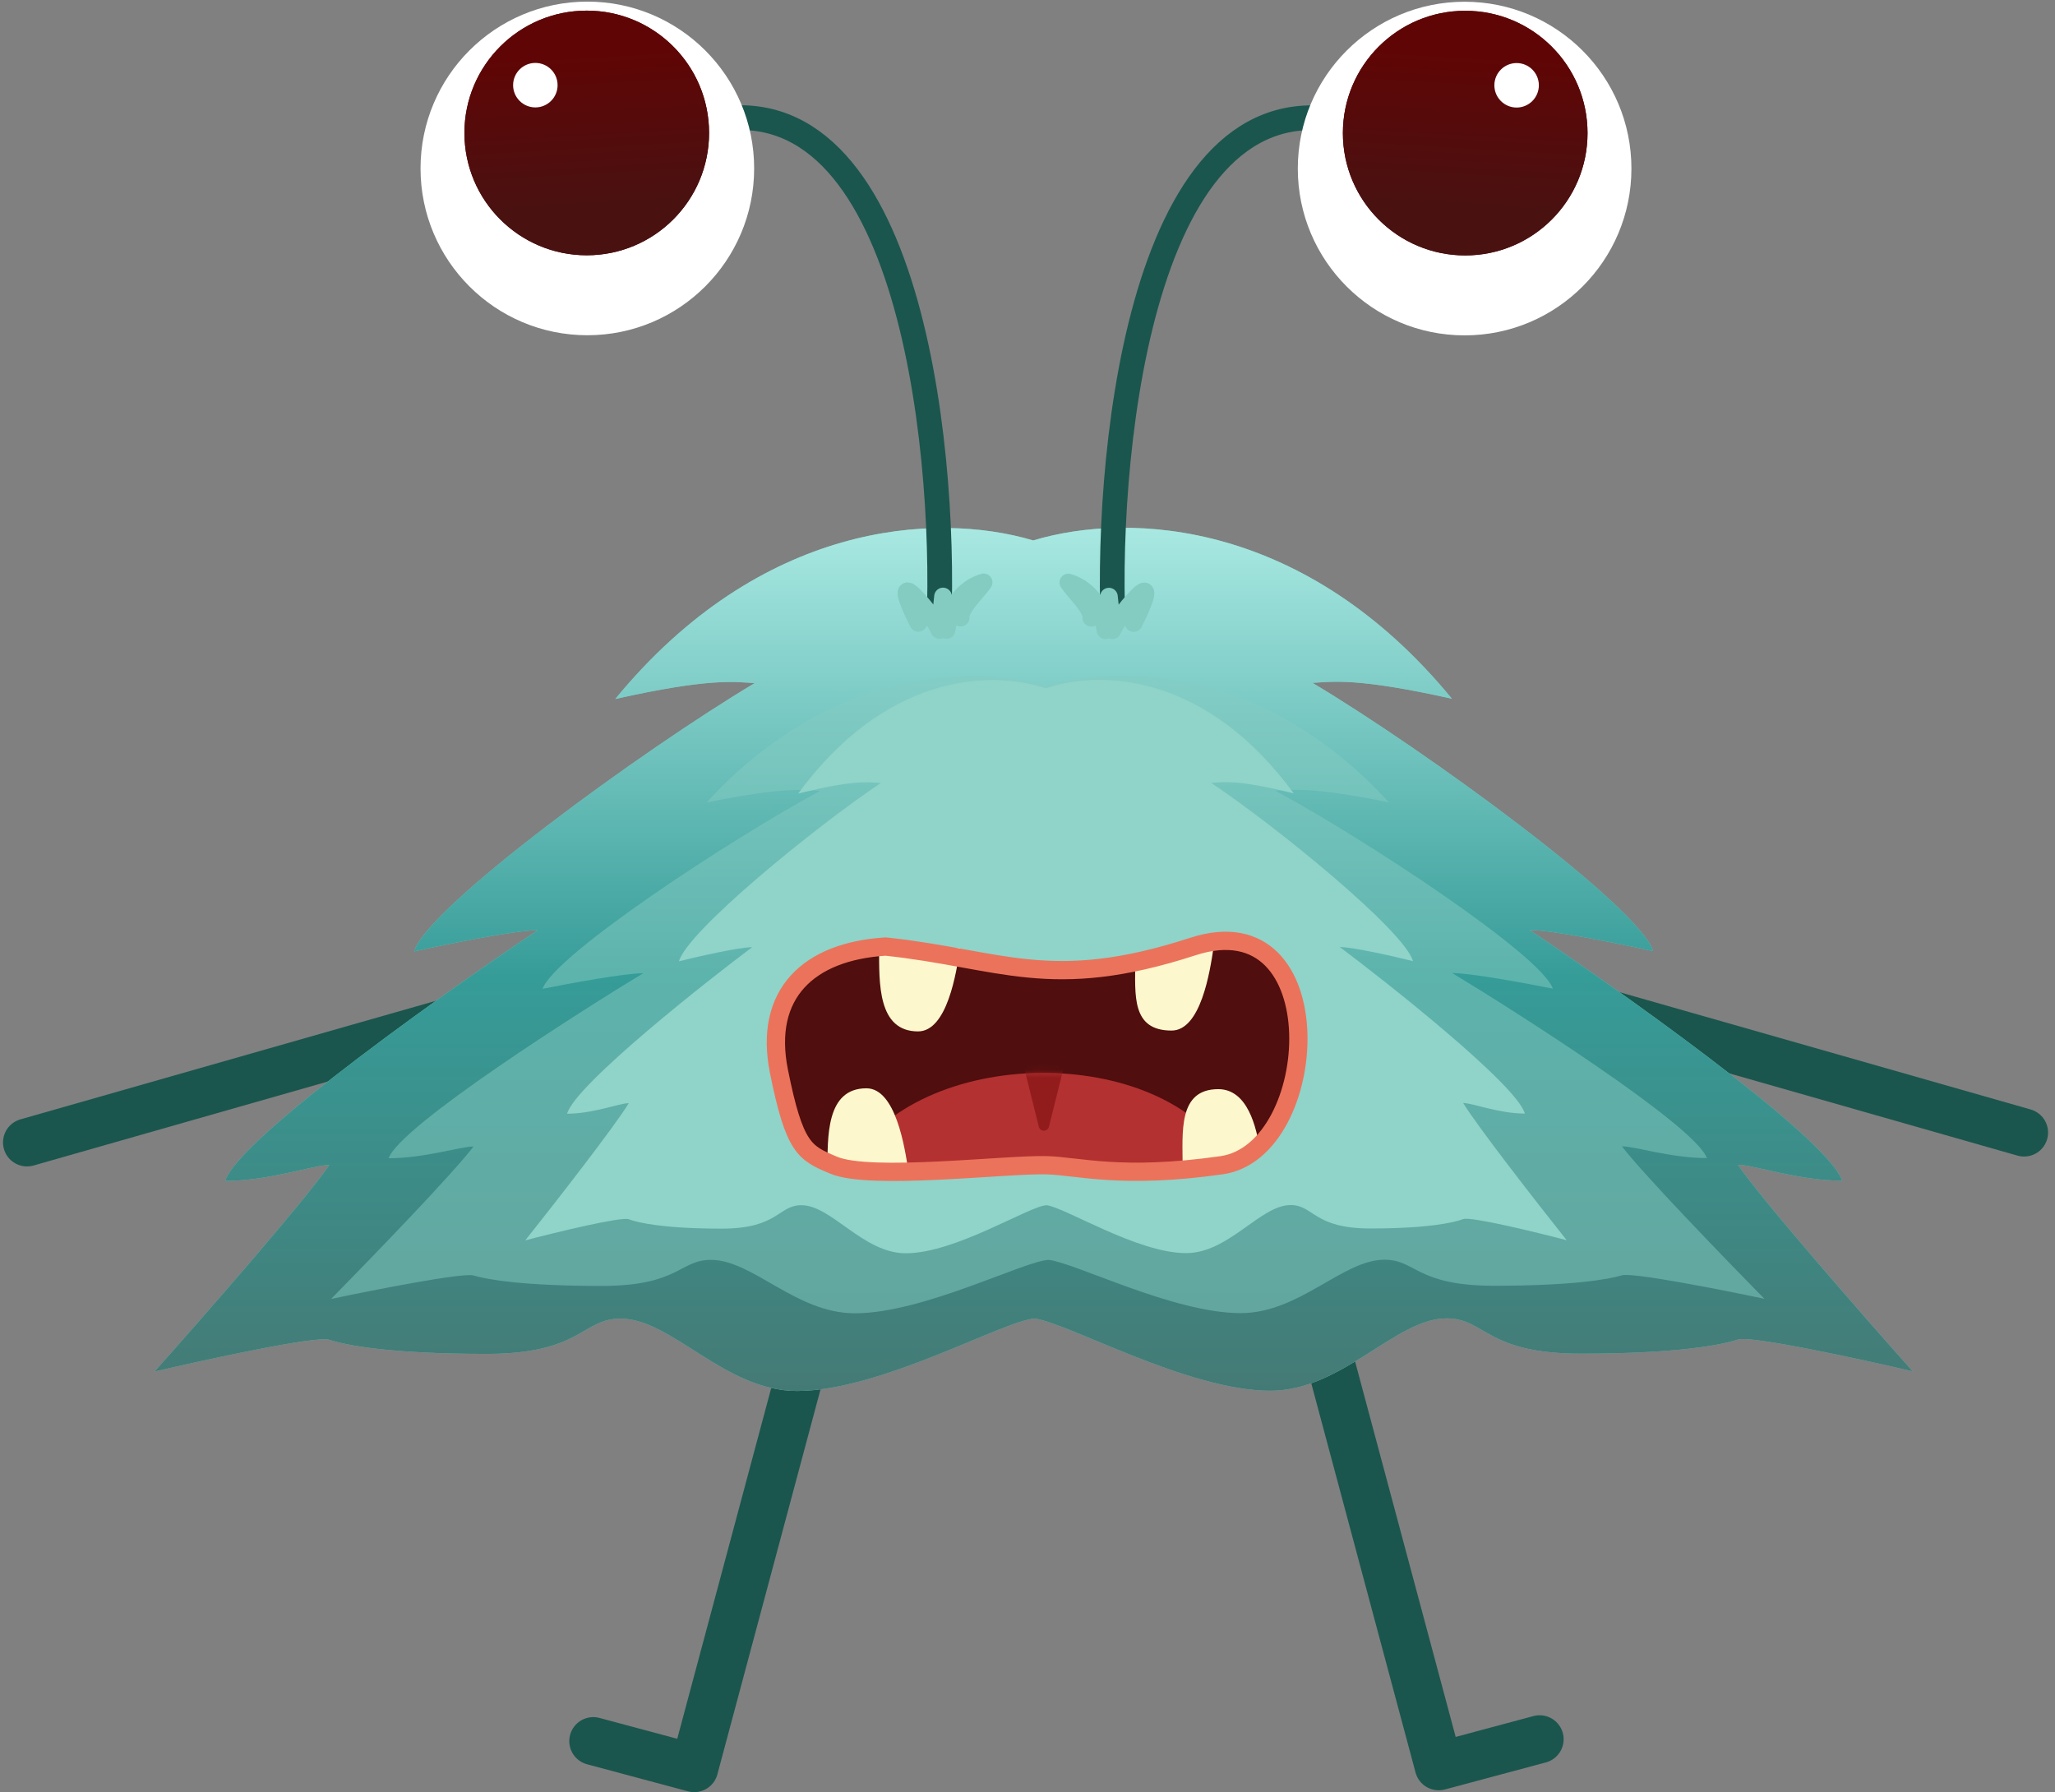 <svg width="266" height="232" viewBox="0 0 266 232" fill="none" xmlns="http://www.w3.org/2000/svg">
<rect x="0" y="0" width="266" height="232" fill="#808080" stroke="none"/>
<path d="M199.322 128.71L261.997 146.594" stroke="#1A564D" stroke-width="6.209" stroke-linecap="round" stroke-linejoin="round"/>
<path d="M66.169 129.989L3.494 147.874" stroke="#1A564D" stroke-width="6.209" stroke-linecap="round" stroke-linejoin="round"/>
<path d="M104.254 175.137L89.858 228.865L76.793 225.364" stroke="#1A564D" stroke-width="6.209" stroke-linecap="round" stroke-linejoin="round"/>
<path d="M171.832 174.896L186.228 228.625L199.293 225.124" stroke="#1A564D" stroke-width="6.209" stroke-linecap="round" stroke-linejoin="round"/>
<path d="M133.741 69.952C146.476 66.124 169.138 67.535 187.941 90.446C175.695 87.705 172.557 88.238 169.892 88.391C184.439 97.073 212.16 117.271 213.988 123.12C209.876 122.206 200.92 120.378 197.995 120.378C207.592 126.776 236.608 147.11 238.437 152.822C232.725 152.822 227.013 150.767 224.956 150.767C228.064 155.337 241.33 170.492 247.575 177.499C240.721 175.9 226.603 172.838 224.956 173.386C222.9 174.071 217.212 175.214 204.621 175.214C192.283 175.214 192.283 170.645 187.256 170.645C180.63 170.645 173.775 180.012 164.407 180.012C153.811 180.012 138.309 171.267 133.976 170.676C130.236 170.749 114.098 180.042 103.174 180.042C93.806 180.042 86.951 170.675 80.325 170.675C75.299 170.675 75.299 175.244 62.961 175.244C50.37 175.244 44.682 174.101 42.626 173.416C40.981 172.868 26.86 175.93 20.006 177.529C26.251 170.522 39.519 155.366 42.626 150.796C40.57 150.796 34.858 152.852 29.145 152.853C30.974 147.14 59.991 126.806 69.587 120.408C66.662 120.408 57.706 122.235 53.593 123.149C55.422 117.3 83.144 97.102 97.69 88.42C95.025 88.268 91.886 87.735 79.64 90.477C98.394 67.624 120.988 66.161 133.741 69.952Z" fill="#75C4B8"/>
<path d="M133.741 69.952C146.476 66.124 169.138 67.535 187.941 90.446C175.695 87.705 172.557 88.238 169.892 88.391C184.439 97.073 212.16 117.271 213.988 123.12C209.876 122.206 200.92 120.378 197.995 120.378C207.592 126.776 236.608 147.11 238.437 152.822C232.725 152.822 227.013 150.767 224.956 150.767C228.064 155.337 241.33 170.492 247.575 177.499C240.721 175.9 226.603 172.838 224.956 173.386C222.9 174.071 217.212 175.214 204.621 175.214C192.283 175.214 192.283 170.645 187.256 170.645C180.63 170.645 173.775 180.012 164.407 180.012C153.811 180.012 138.309 171.267 133.976 170.676C130.236 170.749 114.098 180.042 103.174 180.042C93.806 180.042 86.951 170.675 80.325 170.675C75.299 170.675 75.299 175.244 62.961 175.244C50.37 175.244 44.682 174.101 42.626 173.416C40.981 172.868 26.86 175.93 20.006 177.529C26.251 170.522 39.519 155.366 42.626 150.796C40.57 150.796 34.858 152.852 29.145 152.853C30.974 147.14 59.991 126.806 69.587 120.408C66.662 120.408 57.706 122.235 53.593 123.149C55.422 117.3 83.144 97.102 97.69 88.42C95.025 88.268 91.886 87.735 79.64 90.477C98.394 67.624 120.988 66.161 133.741 69.952Z" fill="url(#paint0_linear_329_82)"/>
<path d="M135.576 88.717C145.958 85.89 164.435 86.931 179.766 103.847C169.781 101.823 167.223 102.216 165.05 102.328C176.909 108.738 199.511 123.65 201.001 127.968C197.648 127.293 190.346 125.943 187.962 125.943C195.786 130.666 219.441 145.679 220.932 149.896C216.275 149.895 211.619 148.377 209.942 148.377C212.476 151.751 223.291 162.94 228.383 168.112C222.795 166.932 211.285 164.672 209.942 165.076C208.266 165.582 203.629 166.425 193.363 166.425C183.305 166.425 183.305 163.052 179.207 163.052C173.805 163.052 168.216 169.968 160.579 169.968C151.936 169.968 139.289 163.505 135.764 163.074C132.704 163.137 119.559 169.989 110.658 169.989C103.021 169.989 97.433 163.074 92.031 163.073C87.933 163.073 87.933 166.447 77.874 166.447C67.609 166.447 62.972 165.604 61.296 165.098C59.955 164.693 48.443 166.953 42.855 168.134C47.946 162.961 58.763 151.772 61.296 148.398C59.62 148.398 54.962 149.917 50.306 149.917C51.796 145.7 75.453 130.688 83.276 125.965C80.892 125.965 73.589 127.315 70.236 127.989C71.727 123.671 94.328 108.76 106.188 102.351C104.014 102.238 101.456 101.844 91.472 103.868C106.76 86.999 125.178 85.919 135.576 88.717Z" fill="#84CCC2" fill-opacity="0.5"/>
<path d="M135.361 89.086C142.905 86.542 156.33 87.479 167.469 102.7C160.214 100.879 158.355 101.234 156.776 101.335C165.393 107.103 181.816 120.521 182.898 124.406C180.462 123.799 175.156 122.585 173.424 122.585C179.108 126.835 196.297 140.343 197.381 144.138C193.998 144.138 190.614 142.773 189.396 142.772C191.237 145.809 199.096 155.877 202.795 160.531C198.735 159.469 190.372 157.435 189.396 157.799C188.177 158.254 184.808 159.013 177.35 159.013C170.041 159.013 170.04 155.978 167.062 155.978C163.138 155.978 159.077 162.2 153.528 162.2C147.248 162.2 138.058 156.385 135.497 155.998C133.274 156.054 123.723 162.22 117.256 162.221C111.707 162.221 107.646 155.997 103.721 155.997C100.743 155.997 100.743 159.033 93.435 159.033C85.976 159.033 82.607 158.275 81.389 157.819C80.414 157.455 72.05 159.488 67.989 160.551C71.689 155.896 79.548 145.828 81.389 142.792C80.171 142.792 76.787 144.158 73.403 144.158C74.486 140.363 91.675 126.854 97.359 122.604C95.627 122.605 90.321 123.819 87.885 124.426C88.968 120.54 105.39 107.122 114.007 101.354C112.428 101.253 110.569 100.899 103.314 102.721C114.424 87.54 127.806 86.568 135.361 89.086Z" fill="#90D3C9"/>
<path d="M143.997 78.368C143.464 53.235 149.481 5.756 177.813 16.906" stroke="#1A564D" stroke-width="3.199" stroke-linecap="round" stroke-linejoin="round"/>
<path d="M141.255 79.968C141.332 78.597 139.199 76.769 138.285 75.398C141.941 76.495 142.931 80.273 143.083 81.568L143.54 77.226L143.997 81.568C144.683 79.968 147.562 76.541 148.11 76.541C148.795 76.541 147.196 79.74 146.739 80.654" stroke="#84CCC2" stroke-width="2.285" stroke-linecap="round" stroke-linejoin="round"/>
<circle cx="189.58" cy="21.818" r="21.592" fill="white"/>
<mask id="mask0_329_82" style="mask-type:alpha" maskUnits="userSpaceOnUse" x="167" y="0" width="45" height="44">
<circle cx="189.58" cy="21.818" r="21.592" fill="white"/>
</mask>
<g mask="url(#mask0_329_82)">
<circle cx="189.657" cy="17.228" r="15.834" fill="#500E0E"/>
<circle cx="189.657" cy="17.228" r="15.834" fill="url(#paint1_linear_329_82)"/>
<circle cx="196.311" cy="11.041" r="2.879" fill="white"/>
</g>
<path d="M121.609 78.351C122.142 53.218 116.125 5.739 87.793 16.889" stroke="#1A564D" stroke-width="3.199" stroke-linecap="round" stroke-linejoin="round"/>
<path d="M124.351 79.949C124.275 78.578 126.407 76.75 127.321 75.379C123.666 76.476 122.675 80.253 122.523 81.548L122.066 77.207L121.609 81.548C120.924 79.949 118.045 76.521 117.496 76.521C116.811 76.521 118.41 79.72 118.867 80.634" stroke="#84CCC2" stroke-width="2.285" stroke-linecap="round" stroke-linejoin="round"/>
<circle cx="21.592" cy="21.592" r="21.592" transform="matrix(-1 0 0 1 97.618 0.209)" fill="white"/>
<mask id="mask1_329_82" style="mask-type:alpha" maskUnits="userSpaceOnUse" x="54" y="0" width="44" height="44">
<circle cx="21.592" cy="21.592" r="21.592" transform="matrix(-1 0 0 1 97.618 0.209)" fill="white"/>
</mask>
<g mask="url(#mask1_329_82)">
<circle cx="15.834" cy="15.834" r="15.834" transform="matrix(-1 0 0 1 91.783 1.375)" fill="#500E0E"/>
<circle cx="15.834" cy="15.834" r="15.834" transform="matrix(-1 0 0 1 91.783 1.375)" fill="url(#paint2_linear_329_82)"/>
<circle cx="2.879" cy="2.879" r="2.879" transform="matrix(-1 0 0 1 72.175 8.145)" fill="white"/>
</g>
<path d="M107.832 150.786L107.923 150.824C112.66 152.826 130.201 150.681 135.447 150.824C139.643 150.939 145.118 152.674 158.12 150.824C171.122 148.975 172.841 116.515 154.398 122.519C135.955 128.523 129.525 124.092 114.635 122.519C104.713 123.131 98.803 128.587 100.828 138.673C102.835 148.676 104.178 149.243 107.832 150.786Z" fill="#500E0E"/>
<path d="M159.11 149.991C150.429 134.956 118.904 135.159 109.95 150.667H146.609C147.555 150.667 155.337 150.216 159.11 149.991Z" fill="#B33131"/>
<mask id="mask2_329_82" style="mask-type:alpha" maskUnits="userSpaceOnUse" x="109" y="138" width="51" height="13">
<path d="M159.11 149.991C150.429 134.956 118.904 135.159 109.95 150.667H146.609C147.555 150.667 155.337 150.216 159.11 149.991Z" fill="#B33131"/>
</mask>
<g mask="url(#mask2_329_82)">
<path d="M135.777 145.841C135.607 146.524 134.636 146.524 134.466 145.841L132.551 138.16C132.445 137.734 132.767 137.321 133.207 137.321L137.036 137.321C137.476 137.321 137.798 137.734 137.692 138.16L135.777 145.841Z" fill="#921C1C"/>
</g>
<path d="M151.65 133.393C146.401 133.393 146.946 128.78 146.946 124.315L157.082 122.626C156.631 125.723 155.434 133.393 151.65 133.393Z" fill="#FDF7CD"/>
<path d="M118.832 133.502C113.583 133.502 113.794 127.2 113.794 122.735L124.264 122.735C123.814 125.832 122.616 133.502 118.832 133.502Z" fill="#FDF7CD"/>
<path d="M157.695 140.977C152.445 140.977 153.082 146.582 153.082 151.047L163.103 148.979C162.652 145.882 161.479 140.977 157.695 140.977Z" fill="#FDF7CD"/>
<path d="M112.152 140.867C106.903 140.867 107.113 147.169 107.113 151.634L117.584 151.634C117.133 148.537 115.936 140.867 112.152 140.867Z" fill="#FDF7CD"/>
<path d="M107.832 150.786L107.923 150.824C112.66 152.826 130.201 150.681 135.447 150.824C139.643 150.939 145.118 152.674 158.12 150.824C171.122 148.975 172.841 116.515 154.398 122.519C135.955 128.523 129.525 124.092 114.635 122.519C104.713 123.131 98.803 128.587 100.828 138.673C102.835 148.676 104.178 149.243 107.832 150.786Z" stroke="#EB735B" stroke-width="2.365"/>
<defs>
<linearGradient id="paint0_linear_329_82" x1="133.998" y1="52.5" x2="133.998" y2="211.5" gradientUnits="userSpaceOnUse">
<stop stop-color="#C8FDF6"/>
<stop offset="0.465" stop-color="#369C98"/>
<stop offset="0.931" stop-color="#4A6D68"/>
</linearGradient>
<linearGradient id="paint1_linear_329_82" x1="182.164" y1="6.302" x2="181.007" y2="26.169" gradientUnits="userSpaceOnUse">
<stop stop-color="#600505"/>
<stop offset="1" stop-color="#4A1111"/>
</linearGradient>
<linearGradient id="paint2_linear_329_82" x1="8.341" y1="4.908" x2="7.184" y2="24.775" gradientUnits="userSpaceOnUse">
<stop stop-color="#600505"/>
<stop offset="1" stop-color="#4A1111"/>
</linearGradient>
</defs>
</svg>
